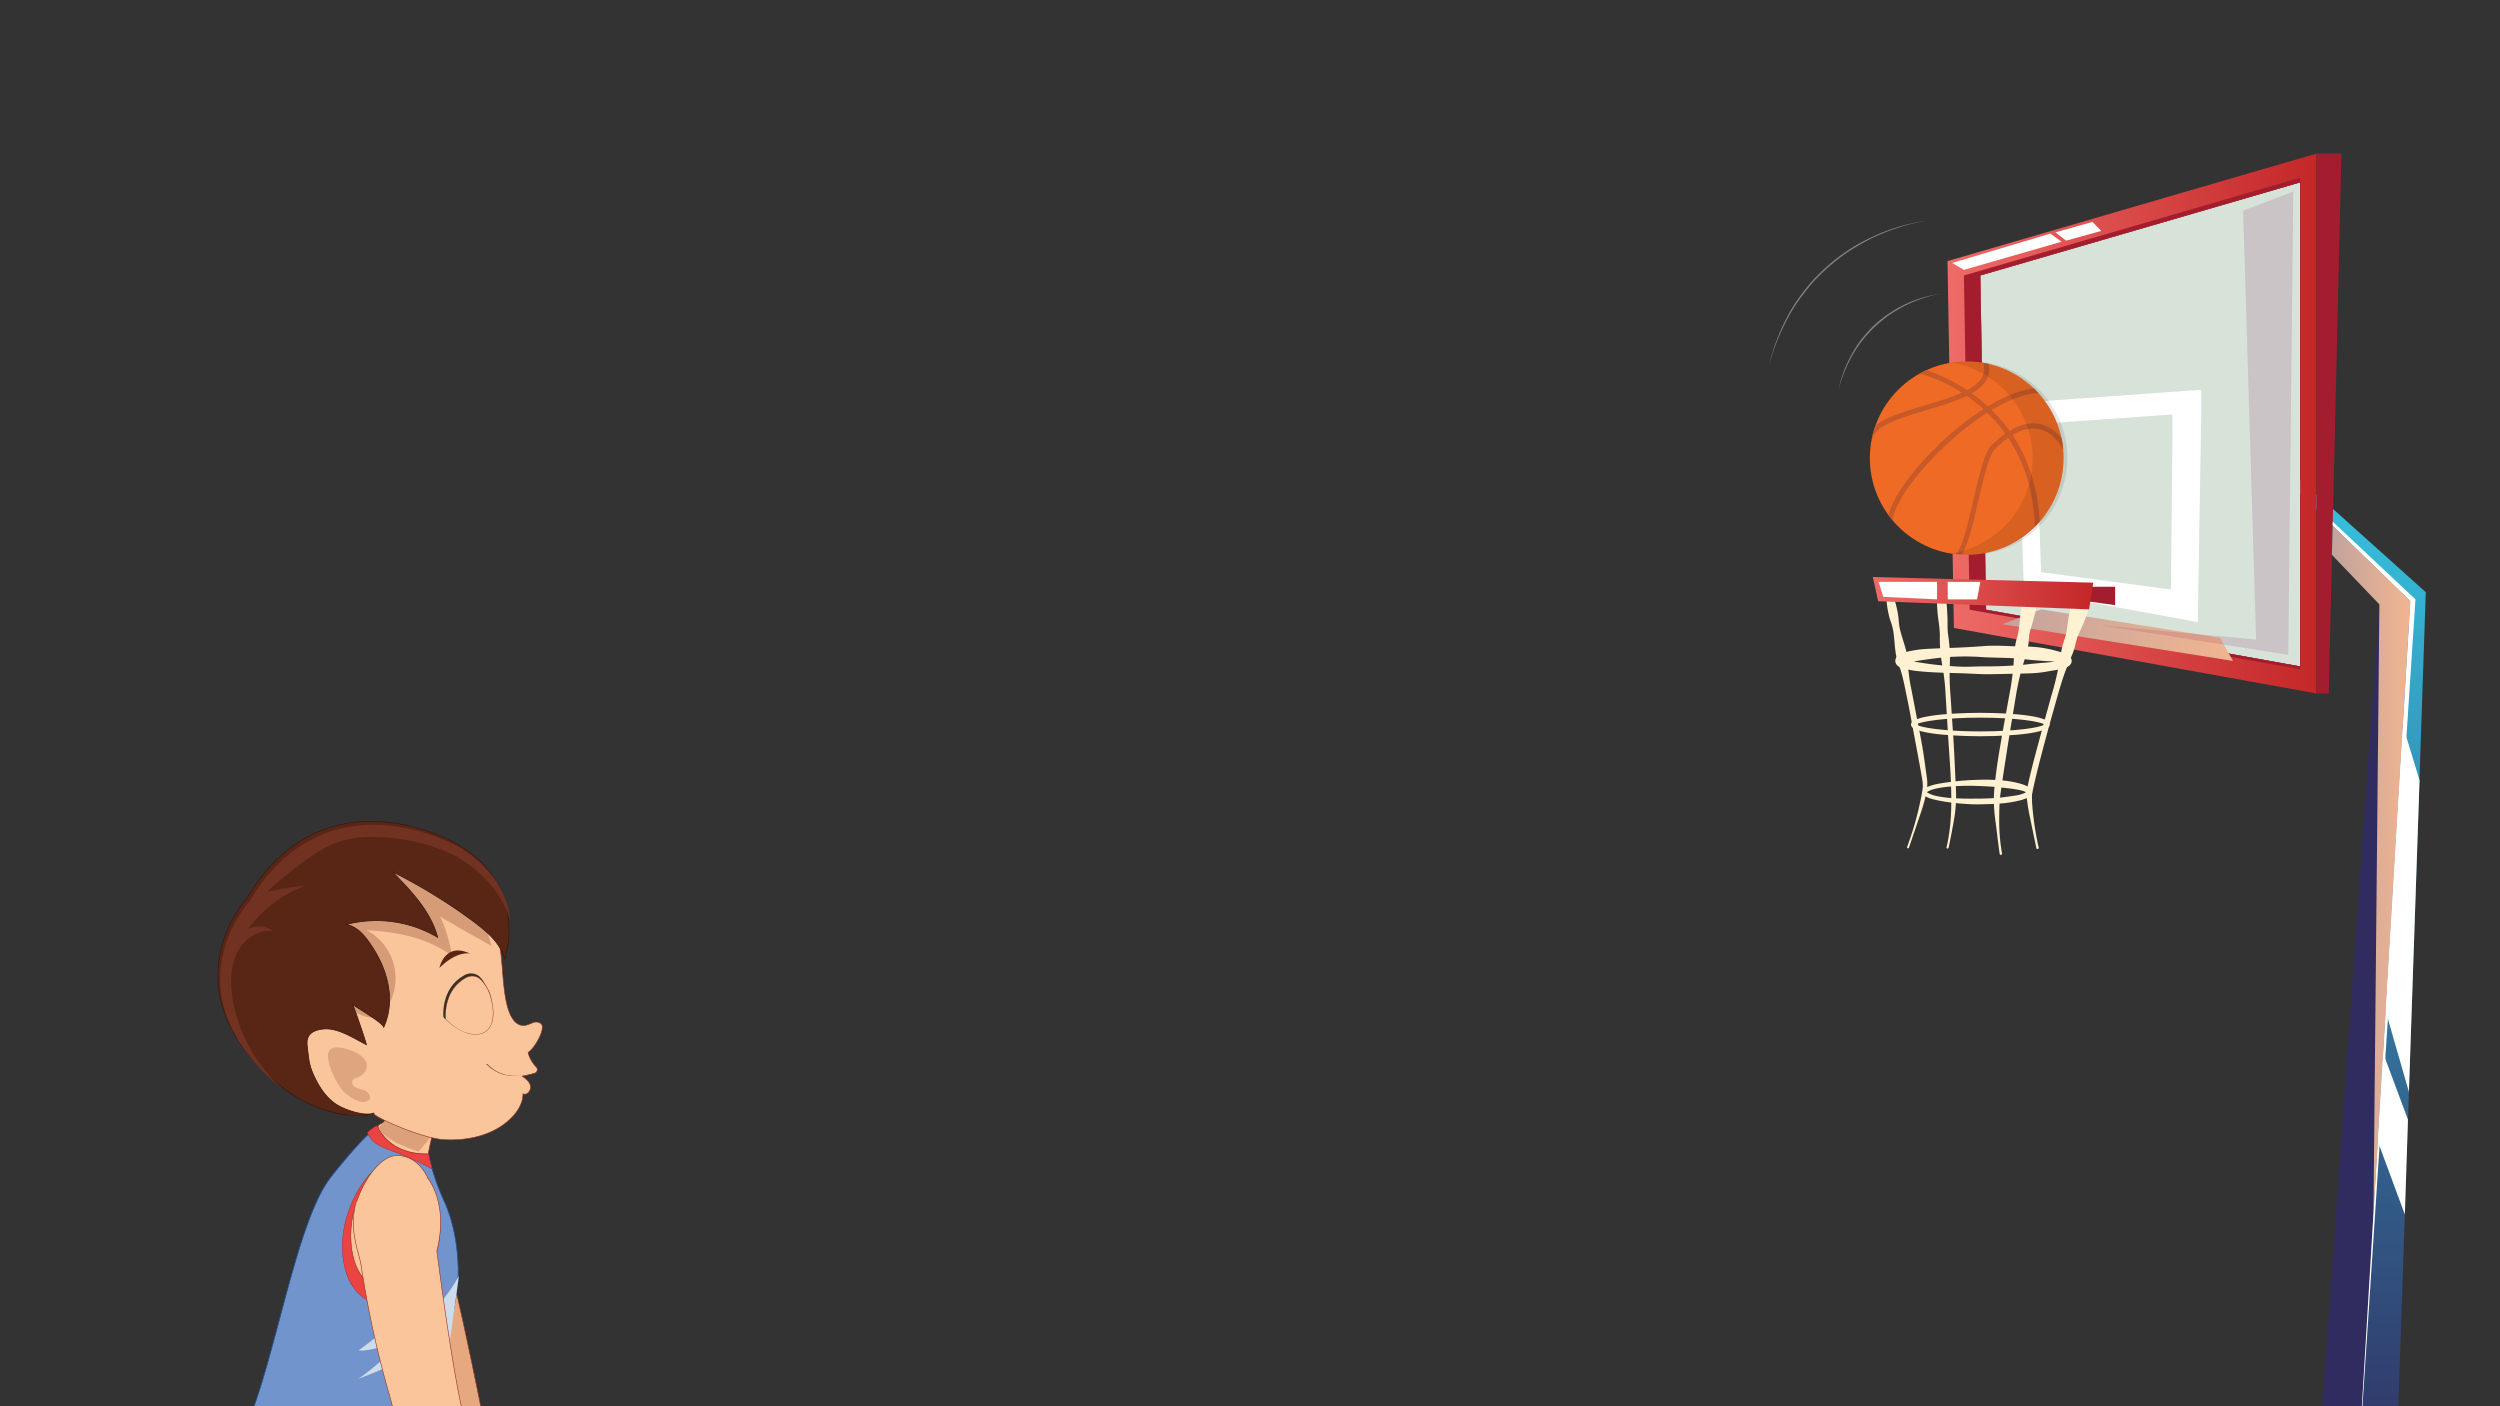 <svg xmlns="http://www.w3.org/2000/svg" xmlns:xlink="http://www.w3.org/1999/xlink" viewBox="0 0 1600 900"><rect x="0" y="0" width="1600" height="900" fill="#333333" stroke="none"/><defs><style>.cls-1{fill:none;}.cls-2{isolation:isolate;}.cls-3{clip-path:url(#clip-path);}.cls-4{fill:#d7e2d9;}.cls-5{fill:url(#Áåçûìÿííûé_ãðàäèåíò_29);}.cls-6{fill:url(#Áåçûìÿííûé_ãðàäèåíò_88);}.cls-7{fill:#302c5f;}.cls-8{fill:url(#Áåçûìÿííûé_ãðàäèåíò_146);}.cls-9{fill:url(#Áåçûìÿííûé_ãðàäèåíò_146-2);}.cls-10{fill:url(#Áåçûìÿííûé_ãðàäèåíò_18);}.cls-11,.cls-13{fill:#fff;}.cls-12{fill:#a41d2e;}.cls-13{mix-blend-mode:soft-light;}.cls-14,.cls-15,.cls-18,.cls-39{mix-blend-mode:multiply;}.cls-14{fill:url(#Áåçûìÿííûé_ãðàäèåíò_106);}.cls-15{fill:url(#Áåçûìÿííûé_ãðàäèåíò_106-2);}.cls-16{fill:#fff1d1;}.cls-17{fill:url(#Áåçûìÿííûé_ãðàäèåíò_18-2);}.cls-18{fill:#8b1f5f;opacity:0.15;}.cls-19{fill:#80807f;}.cls-20{fill:#e6a97f;}.cls-20,.cls-23,.cls-25{stroke:#933220;}.cls-20,.cls-21,.cls-22,.cls-23,.cls-25,.cls-27{stroke-miterlimit:10;}.cls-20,.cls-25{stroke-width:0.38px;}.cls-21{fill:#7294cc;stroke:#1e5699;}.cls-21,.cls-23,.cls-27{stroke-width:0.5px;}.cls-22{fill:#eb4341;stroke:#a71f24;stroke-width:0.25px;}.cls-23,.cls-25,.cls-33{fill:#fac59b;}.cls-24{fill:#dca07b;}.cls-26{fill:#d59c77;}.cls-27,.cls-35{fill:#592616;}.cls-27{stroke:#3a1911;}.cls-28{fill:#723221;}.cls-29{fill:#dfa57f;}.cls-30{fill:#3a3023;}.cls-31{fill:#322517;}.cls-32{fill:#fff3e3;}.cls-34{fill:#933220;}.cls-36{fill:#cddbeb;}.cls-37{fill:#ef6a24;}.cls-38{fill:#c85928;}.cls-39{opacity:0.1;}</style><clipPath id="clip-path"><rect class="cls-1" x="0.3" y="0.3" width="1600" height="900"/></clipPath><linearGradient id="Áåçûìÿííûé_ãðàäèåíò_29" x1="744.98" y1="972.7" x2="744.98" y2="306.85" gradientTransform="matrix(-1, 0, 0, 1, 2257.28, 0)" gradientUnits="userSpaceOnUse"><stop offset="0" stop-color="#302c5f"/><stop offset="1" stop-color="#36c2df"/></linearGradient><linearGradient id="Áåçûìÿííûé_ãðàäèåíò_88" x1="850.09" y1="259.12" x2="876.29" y2="259.12" gradientTransform="matrix(-1, 0, 0, 1, 2257.28, 0)" gradientUnits="userSpaceOnUse"><stop offset="0" stop-color="#92949a"/><stop offset="0.57" stop-color="#725870"/><stop offset="1" stop-color="#c19980"/></linearGradient><linearGradient id="Áåçûìÿííûé_ãðàäèåíò_146" x1="856.28" y1="276.84" x2="856.28" y2="260.26" gradientTransform="matrix(-1, 0, 0, 1, 2257.28, 0)" gradientUnits="userSpaceOnUse"><stop offset="0" stop-color="#fad6ac"/><stop offset="0.57" stop-color="#f19065"/><stop offset="1" stop-color="#e7c7c0"/></linearGradient><linearGradient id="Áåçûìÿííûé_ãðàäèåíò_146-2" x1="880.71" y1="261.16" x2="880.71" y2="253.32" xlink:href="#Áåçûìÿííûé_ãðàäèåíò_146"/><linearGradient id="Áåçûìÿííûé_ãðàäèåíò_18" x1="1246.45" y1="271.05" x2="1482.54" y2="271.05" gradientUnits="userSpaceOnUse"><stop offset="0" stop-color="#ee6b68"/><stop offset="1" stop-color="#c42728"/></linearGradient><linearGradient id="Áåçûìÿííûé_ãðàäèåíò_106" x1="714.65" y1="556.87" x2="764.87" y2="556.87" gradientTransform="matrix(-1, 0, 0, 1, 2257.28, 0)" gradientUnits="userSpaceOnUse"><stop offset="0" stop-color="#f1b590"/><stop offset="1" stop-color="#c2a39e"/></linearGradient><linearGradient id="Áåçûìÿííûé_ãðàäèåíò_106-2" x1="828.22" y1="406.5" x2="975.8" y2="406.5" xlink:href="#Áåçûìÿííûé_ãðàäèåíò_106"/><linearGradient id="Áåçûìÿííûé_ãðàäèåíò_18-2" x1="1198.56" y1="379.66" x2="1339.68" y2="379.66" xlink:href="#Áåçûìÿííûé_ãðàäèåíò_18"/></defs><g class="cls-2"><g id="Layer_1" data-name="Layer 1"><g id="b"><g class="cls-3"><g id="b-2" data-name="b"><polygon class="cls-4" points="1271.1 390.2 1267.4 176.3 1472 116.7 1472 426.5 1271.1 390.2"/><polygon class="cls-5" points="1472 306.8 1472 316.2 1476.5 320.5 1482.5 326.4 1492.9 336.4 1542.6 384.7 1507.2 972.7 1532.5 972.7 1552.5 379 1493.2 325.8 1482.5 316.3 1476.5 310.8 1472 306.8"/><polygon class="cls-6" points="1381 253.3 1393.9 259.7 1393.9 259.7 1395.1 260.3 1407 266.2 1407.2 257.4 1398.2 252.1 1381 253.3"/><polygon class="cls-7" points="1472 316.2 1472 333.9 1476.7 338.8 1482.5 344.9 1492.4 355.1 1522.8 386.8 1482.1 958.8 1507.2 972.7 1542.6 384.7 1492.9 336.4 1482.5 326.4 1476.5 320.5 1472 316.2"/><polygon class="cls-8" points="1395.1 260.3 1395 271.4 1406.8 276.8 1407 266.2 1395.1 260.3"/><polygon class="cls-9" points="1359.2 254.8 1372.9 261.2 1393.9 259.7 1381 253.3 1381 253.3 1359.2 254.8"/><path class="cls-10" d="M1331.8,256.8l27.4-2h0l21.8-1.5h0l12.9,6.4-21,1.5-44.1,3.1Zm75.5-5.4v6l-9-5.3Zm-75.5,5.4,27.4-2h0l21.8-1.5h0l17.2-1.2,9.1-.7v6l-.2,8.8-.2,10.6-1.9,119.4-108.3-19.7-1-29.4h0l-3-87.5Zm-29.5,114.1,91.6,12.1,1.1-111.6V260.3l-1.2-.6h0l-21,1.5-44.1,3.1-30,2.1,2.2,67.1Zm29.5-114.1,27.4-2h0l21.8-1.5h0l17.2-1.2,9.1-.7v6l-.2,8.8-.2,10.6-1.9,119.4-108.3-19.7-1-29.4h0l-3-87.5Zm-29.5,114.1,91.6,12.1,1.1-111.6V260.3l-1.2-.6h0l-21,1.5-44.1,3.1-30,2.1,2.2,67.1Zm29.5-114.1,27.4-2h0l21.8-1.5h0l17.2-1.2,9.1-.7v6l-.2,8.8-.2,10.6-1.9,119.4-108.3-19.7-1-29.4h0l-3-87.5Zm-29.5,114.1,91.6,12.1,1.1-111.6V260.3l-1.2-.6h0l-21,1.5-44.1,3.1-30,2.1,2.2,67.1Zm29.5-114.1,27.4-2h0l21.8-1.5h0l17.2-1.2,9.1-.7v6l-.2,8.8-.2,10.6-1.9,119.4-108.3-19.7-1-29.4h0l-3-87.5Zm-29.5,114.1,91.6,12.1,1.1-111.6V260.3l-1.2-.6h0l-21,1.5-44.1,3.1-30,2.1,2.2,67.1Zm29.5-114.1,27.4-2h0l21.8-1.5h0l17.2-1.2,9.1-.7v6l-.2,8.8-.2,10.6-1.9,119.4-108.3-19.7-1-29.4h0l-3-87.5Zm-29.5,114.1,91.6,12.1,1.1-111.6V260.3l-1.2-.6h0l-21,1.5-44.1,3.1-30,2.1,2.2,67.1Zm29.5-114.1,27.4-2h0l21.8-1.5h0l17.2-1.2,9.1-.7v6l-.2,8.8-.2,10.6-1.9,119.4-108.3-19.7-1-29.4h0l-3-87.5Zm-29.5,114.1,91.6,12.1,1.1-111.6V260.3l-1.2-.6h0l-21,1.5-44.1,3.1-30,2.1,2.2,67.1ZM1482.5,98.3V443.8l-232-41.9-4.1-234.8Zm-10.4,18.4L1433.5,128l-56.6,16.5-84.6,24.6-4.2,1.2-20.7,6,3.2,182.2.5,31.7,149.7,27.1,51.3,9.2ZM1407,266.2l-.2,10.6-1.9,119.4-108.3-19.7-1-29.4h0l-3-87.5,39.2-2.7,27.4-2h0l21.8-1.5h0l17.2-1.2,9.1-.7v6Zm-13.1-6.5h0l-21,1.5-44.1,3.1-30,2.1,2.2,67.1,1.3,37.4,91.6,12.1,1.1-111.6V260.3Zm-62.1-2.9,27.4-2h0l21.8-1.5h0l17.2-1.2,9.1-.7v6l-.2,8.8-.2,10.6-1.9,119.4-108.3-19.7-1-29.4h0l-3-87.5Zm-29.5,114.1,91.6,12.1,1.1-111.6V260.3l-1.2-.6h0l-21,1.5-44.1,3.1-30,2.1,2.2,67.1Zm29.5-114.1,27.4-2h0l21.8-1.5h0l17.2-1.2,9.1-.7v6l-.2,8.8-.2,10.6-1.9,119.4-108.3-19.7-1-29.4h0l-3-87.5Zm-29.5,114.1,91.6,12.1,1.1-111.6V260.3l-1.2-.6h0l-21,1.5-44.1,3.1-30,2.1,2.2,67.1Zm29.5-114.1,27.4-2h0l21.8-1.5h0l17.2-1.2,9.1-.7v6l-.2,8.8-.2,10.6-1.9,119.4-108.3-19.7-1-29.4h0l-3-87.5Zm-29.5,114.1,91.6,12.1,1.1-111.6V260.3l-1.2-.6h0l-21,1.5-44.1,3.1-30,2.1,2.2,67.1Zm29.5-114.1,27.4-2h0l21.8-1.5h0l17.2-1.2,9.1-.7v6l-.2,8.8-.2,10.6-1.9,119.4-108.3-19.7-1-29.4h0l-3-87.5Zm-29.5,114.1,91.6,12.1,1.1-111.6V260.3l-1.2-.6h0l-21,1.5-44.1,3.1-30,2.1,2.2,67.1Zm29.5-114.1,27.4-2h0l21.8-1.5h0l17.2-1.2,9.1-.7v6l-.2,8.8-.2,10.6-1.9,119.4-108.3-19.7-1-29.4h0l-3-87.5Zm-29.5,114.1,91.6,12.1,1.1-111.6V260.3l-1.2-.6h0l-21,1.5-44.1,3.1-30,2.1,2.2,67.1Zm29.5-114.1,27.4-2h0l21.8-1.5h0l17.2-1.2,9.1-.7v6l-.2,8.8-.2,10.6-1.9,119.4-108.3-19.7-1-29.4h0l-3-87.5Zm-29.5,114.1,91.6,12.1,1.1-111.6V260.3l-1.2-.6h0l-21,1.5-44.1,3.1-30,2.1,2.2,67.1Z"/><path class="cls-11" d="M1331.3,255l28.2-2h0l22.3-1.6h0l17.7-1.3,9.3-.6v15.1l-.2,11-2,122.5-111.3-20.2-1-30.2h0l-3-89.8Zm-25,111.2,83.1,11.1,1-101.4V265.8l-1-.5h0l-19.1,1.4-40,2.8-27.3,1.9,2.1,60.9Z"/><path class="cls-12" d="M1256.9,176.3l3.7,213.9,139.2,25.2,72.3,13v-1.9l-51.3-9.2-149.7-27.1c-.9-53.1-3.4-197.5-3.7-213.9l204.7-59.6v-3Z"/><polygon class="cls-12" points="1482.5 98.3 1498.5 98.3 1490.4 443.8 1482.5 443.8 1482.5 98.3"/><polygon class="cls-13" points="1548.5 499.3 1537.8 464.3 1526.8 647 1541.7 698.8 1548.5 499.3"/><polygon class="cls-13" points="1541.1 716.6 1525.2 673.9 1521.8 730.5 1539.1 777.3 1541.1 716.6"/><polygon class="cls-14" points="1522.8 386.8 1519 777.3 1542.6 384.7 1492.9 336.4 1492.4 355.1 1522.8 386.8"/><polygon class="cls-13" points="1493 333.9 1545.9 383.6 1507.2 972.7 1542.6 384.7 1492.9 336.4 1493 333.9"/><polygon class="cls-15" points="1306.4 390 1420.8 408.2 1429.1 423 1281.5 399.5 1306.4 390"/><polygon class="cls-12" points="1353.7 375.5 1353.7 387.3 1334.2 384.6 1334.2 375.5 1353.7 375.5"/><path class="cls-16" d="M1267.4,471.2c-4.5,0-44.4-.2-44.4-7.5s39.9-7.5,44.4-7.5,44.4.2,44.4,7.5S1272,471.2,1267.4,471.2Zm-41.1-7.5c2.7,1.9,17.9,4.4,41.1,4.4s38.5-2.5,41.1-4.4c-2.6-1.9-17.8-4.4-41.1-4.4S1229,461.8,1226.3,463.7Z"/><path class="cls-16" d="M1336.3,391.2c-1,3.1-2.2,6.2-3.5,9.2s-3,6-3.8,9.1l-1.2,4.8a43.4,43.4,0,0,1-1.6,4.7c-1.3,3-2.6,6.1-3.8,9.1-2.4,6.2-4.2,12.5-6,18.8l-5.3,18.9c-3.4,12.7-6.9,25.4-9.7,38.1l-.5,2.3-.4,2.2c-.1,1.5,0,3.1,0,4.7.2,3.2.5,6.5.9,9.7a182.7,182.7,0,0,0,3.3,19.4.8.8,0,1,1-1.5.3h0l-4-19.3c-.7-3.2-1.3-6.5-1.7-9.8a42,42,0,0,1-.5-5.1l.3-2.7.4-2.5c2.8-13,6.4-25.5,9.8-38.3l5.2-18.9a185.8,185.8,0,0,0,4.8-19.2c.6-3.2,1.2-6.5,1.7-9.7a33.8,33.8,0,0,1,1.1-4.8l1.5-4.7c1-3.2,1.2-6.5,1.7-9.8a79.4,79.4,0,0,1,2-9.7,5.7,5.7,0,0,1,6.9-4,5.8,5.8,0,0,1,4,7Z"/><path class="cls-16" d="M1212.7,384.5a64.6,64.6,0,0,1,2.2,9.9c.2,1.6.3,3.3.5,5a26.6,26.6,0,0,0,1,4.9c1.6,6.5,4.5,12.8,4.6,19.6.1,3.4.6,6.8,1,10.1s1.2,6.6,1.8,9.9l3.8,19.8c1.3,6.6,2.6,13.1,3.6,19.8l1.4,10,.7,5a31.1,31.1,0,0,1,.1,5.3c-.9,7-3,13.3-5.2,19.7l-6.5,19.1c-.2.3-.5.5-.8.3a.6.6,0,0,1-.4-.7h0c2.3-6.3,4.4-12.7,6.1-19.2.9-3.2,1.6-6.5,2.3-9.7a82.1,82.1,0,0,0,1.7-9.7c.1-3.1-.7-6.3-1.2-9.6l-1.8-9.9-3.7-19.7c-1.2-6.6-2.4-13.2-3.8-19.8-.7-3.3-1.3-6.6-2.1-9.8a83,83,0,0,0-2.9-9.7c-2.5-6.3-2.3-13.2-3.2-19.9a42.6,42.6,0,0,0-1-4.9c-.5-1.6-1.1-3.2-1.6-4.8a66.3,66.3,0,0,1-1.8-9.9,2.7,2.7,0,0,1,2.4-3A2.6,2.6,0,0,1,1212.7,384.5Z"/><path class="cls-16" d="M1303.5,388.2c-.8,3.3-1.6,6.5-2.5,9.8s-2.2,6.4-2.4,9.8c-.2,1.6-.2,3.3-.5,5s-.7,3.3-1.1,4.9c-.9,3.2-1.9,6.5-2.9,9.7a168.5,168.5,0,0,0-4.2,19.7l-3.3,19.8c-2.1,13.2-4.2,26.5-6.1,39.7-1,6.4-1,13.1-1,19.8a119.7,119.7,0,0,0,1.8,19.9h0a.8.8,0,0,1-.6.8.7.7,0,0,1-.9-.6h0c-1-6.7-1.7-13.4-2.6-20.1s-1.5-13.4-.9-20.4c1.1-13.5,3.5-26.7,5.8-39.9l3.6-19.9a190.8,190.8,0,0,0,2.9-19.9c.2-3.4.4-6.8.8-10.1a40.1,40.1,0,0,1,.7-5c.3-1.6.9-3.2,1.3-4.9s1.1-6.6,1.4-10,.7-6.7,1.2-10a4.8,4.8,0,1,1,9.6,1.3A.7.7,0,0,1,1303.5,388.2Z"/><path class="cls-16" d="M1245.8,386.1c.3,3.3.5,6.5.6,9.8s-.1,6.5.3,9.8a97.8,97.8,0,0,1,1.2,19.5,159.9,159.9,0,0,0,.4,19.6l1.3,19.5c1,13.1,1.5,26.1,2.1,39.2a86.8,86.8,0,0,1-.9,19.7c-1.1,6.5-2.3,12.9-3.7,19.3,0,.4-.4.6-.8.6a.7.7,0,0,1-.5-.9h0c3-12.7,3.3-25.8,2.9-38.6s-1.6-26-2.3-39.1l-1.2-19.5a143.7,143.7,0,0,0-2.2-19.5,97.5,97.5,0,0,1-1.5-19.5,79.7,79.7,0,0,0-1-9.7c-.4-3.2-.7-6.5-.8-9.8a2.9,2.9,0,0,1,2.9-3.1A3.1,3.1,0,0,1,1245.8,386.1Z"/><path class="cls-16" d="M1219.3,423a1.8,1.8,0,0,0-.6-1.5c-.2-.1,0-.1,0,0l1.1.5,2.9.9c2.1.5,4.3.9,6.5,1.2,4.3.7,8.8,1.3,13.3,1.7s9,.8,13.5.9,9-.2,13.5-.2a268.3,268.3,0,0,0,27-1.2c4.5-.6,9-.9,13.4-1.3a46.3,46.3,0,0,0,6.5-1l2.9-.8,1.2-.5c0-.1.2-.2,0-.1a1.8,1.8,0,0,0-.5,1.4,2.5,2.5,0,0,0,.5,1.5c.1.1,0,0-.1,0l-1.1-.4-3-.6c-2.1-.3-4.4-.3-6.5-.4-4.5-.3-8.9-.6-13.3-1.1-9-1.2-18-.9-27-1.4a152.2,152.2,0,0,0-27,.3c-4.4.4-8.9,1.1-13.2,1.7l-6.5,1.1-2.9.6-1.1.4c-.1,0-.2.1-.1-.1A2.1,2.1,0,0,0,1219.3,423Zm-6.3,0a4.2,4.2,0,0,1,1.3-3,4.6,4.6,0,0,1,1.4-1,7.5,7.5,0,0,1,2-1,30.4,30.4,0,0,1,3.7-1.1q3.4-.7,6.9-1.2c4.7-.5,9.3-.6,13.8-.8,9.2-.3,18.3-.7,27.4-1.4s18.3.3,27.5.3a72,72,0,0,1,13.8,1.5c2.3.4,4.5,1.1,6.9,1.7l3.6,1.2,2,1,1.3.9a4.6,4.6,0,0,1,1.3,2.9,4.3,4.3,0,0,1-1.4,2.9l-1.3.9-2,.8-3.6.9-7,1.2a78.5,78.5,0,0,1-13.7,1.3c-9.1.2-18.2.5-27.4.5l-13.6-.6-13.7-.4c-4.6-.2-9.2-.4-13.8-.9a54.6,54.6,0,0,1-6.9-1,27.4,27.4,0,0,1-3.7-.8l-2-.8-1.4-1A4,4,0,0,1,1213,423Z"/><path class="cls-16" d="M1233.2,507c0-.2.2.2.7.5l1.7.8a26.4,26.4,0,0,0,4,1.2,79,79,0,0,0,8.5,1.2c5.7.4,11.5.5,17.2.4a140.5,140.5,0,0,0,17.2-.9l8.4-1.2a25,25,0,0,0,3.9-1.1,6.7,6.7,0,0,0,1.7-.8c.5-.2.5-.7.4-.1s0,.1-.5-.1l-1.6-.7a39.6,39.6,0,0,0-4-.9c-2.7-.5-5.5-.8-8.4-1.1-5.6-.7-11.4-1-17.1-1.2a141.1,141.1,0,0,0-17.2.4,60,60,0,0,0-8.5,1.2,29.8,29.8,0,0,0-4,1.1l-1.7.8C1233.4,506.8,1233.2,507.2,1233.2,507Zm-2.7,0,.3-1.1a1.3,1.3,0,0,1,.5-.7,5.3,5.3,0,0,1,1.2-1,8.8,8.8,0,0,1,2.2-1,35.2,35.2,0,0,1,4.3-1.3c2.9-.6,5.9-1,8.8-1.4a169.6,169.6,0,0,1,17.5-1.4,129.4,129.4,0,0,1,17.6.5,64.9,64.9,0,0,1,8.8,1.6,32.2,32.2,0,0,1,4.4,1.4,12.7,12.7,0,0,1,2.3,1.2,9.1,9.1,0,0,1,1.3,1,2.6,2.6,0,0,1,.5.9,2.3,2.3,0,0,1,0,2.6,1.7,1.7,0,0,1-.6.8c-.4.6-.8.7-1.2,1.1a14.6,14.6,0,0,1-2.3,1,27.1,27.1,0,0,1-4.4,1.3,70.4,70.4,0,0,1-8.8,1.5c-5.9.6-11.7.7-17.6.8a145.6,145.6,0,0,1-17.5-1.3,87.9,87.9,0,0,1-8.7-1.5,36,36,0,0,1-4.4-1.2l-2.2-1a5.3,5.3,0,0,1-1.2-1,1.3,1.3,0,0,1-.5-.7Z"/><polygon class="cls-17" points="1339.7 372.9 1337 390 1202 384.8 1198.6 369.3 1339.7 372.9"/><polygon class="cls-13" points="1239.7 372.4 1239.7 383.6 1205.3 382 1202.3 372.4 1239.7 372.4"/><polygon class="cls-13" points="1246.5 372.4 1267.4 372.4 1265.3 383.6 1246.6 383.6 1246.5 372.4"/><polygon class="cls-13" points="1292.6 259.5 1295.6 347 1301 333.5 1298.8 266.4 1328.8 264.3 1331.8 256.8 1292.6 259.5"/><polygon class="cls-18" points="1467.7 122.6 1464.5 419.1 1344 400.1 1443.9 409.3 1435.6 134.8 1467.7 122.6"/><polygon class="cls-13" points="1319.4 154.7 1312.2 149.5 1249.4 168.3 1256.9 172.7 1319.4 154.7"/><polygon class="cls-13" points="1322.3 154 1315.5 148.7 1339.2 142 1344.8 147.8 1322.3 154"/><path class="cls-19" d="M1242.3,188a65.6,65.6,0,0,0-11.6,2.9,87.5,87.5,0,0,0-11,4.5,106.2,106.2,0,0,0-10.3,6,94.1,94.1,0,0,0-9.2,7.5,78.4,78.4,0,0,0-14.7,18.6,95.7,95.7,0,0,0-8.9,22c.4-1.9.9-3.9,1.4-5.8l.9-2.8.5-1.5.5-1.4,1.1-2.8,1.2-2.7a54.4,54.4,0,0,1,2.7-5.4,72.2,72.2,0,0,1,6.5-10.1,97.1,97.1,0,0,1,8.1-8.9,79.1,79.1,0,0,1,19.9-13.4A75.5,75.5,0,0,1,1242.3,188Z"/><path class="cls-19" d="M1232.6,141.4a108.8,108.8,0,0,0-17.9,4.4,131,131,0,0,0-17,6.8,154.9,154.9,0,0,0-15.8,9.2,130.9,130.9,0,0,0-14.3,11.5,104.8,104.8,0,0,0-12.3,13.5,112,112,0,0,0-10.2,15.2,147.3,147.3,0,0,0-13.6,34c.8-3,1.5-6,2.4-8.9l1.4-4.4.7-2.2.8-2.1,1.7-4.3c.5-1.4,1.2-2.8,1.8-4.2s2.7-5.6,4.1-8.3a111,111,0,0,1,10.2-15.4,99.5,99.5,0,0,1,12.4-13.6,113.4,113.4,0,0,1,14.4-11.5,109.9,109.9,0,0,1,16-9.1,120,120,0,0,1,17.2-6.7,89.3,89.3,0,0,1,8.9-2.3A69.3,69.3,0,0,1,1232.6,141.4Z"/><g id="_004" data-name="004"><path class="cls-20" d="M330.7,1021.5s-41.1-70.9-50.4-96.2-33.8-143.5-33.8-143.5,9.4-30.6,24.2-23S330.7,1021.5,330.7,1021.5Z"/><path class="cls-21" d="M293,900l-8.4,2.7a405.1,405.1,0,0,1-51.4,4.5c-34,.7-79.9,18.4-71.4-4.9,16.6-45.5,29.5-123.1,50-149,11.7-14.8,19.2-22.9,23.9-27.3a27.7,27.7,0,0,1,5.5-4.3c1.7-.9,2.2-.5,2.2,0l19.7,6.9,7.5,5.2,3.7,3.6s1,11.6,9.9,31.2c5.1,11.1,8.4,25.2,9,42.1C294.2,841.2,278.1,860.5,293,900Z"/><path class="cls-22" d="M276.6,748.2a171.6,171.6,0,0,0-22-10.2c-15.6-5.7-16.1-7.2-19.6-13.1a32.8,32.8,0,0,1,5.9-4.4l33.2,18Z"/><path class="cls-23" d="M301.1,709.2c-2.1.2-4.5.3-7.1.3-7.2,4-13.8,6.7-15.6,11.2s-4.3,17.8-4.3,17.8c-18.1.4-26.8-8.2-30.7-14.3s1-3.4,3.9-7.8a7.5,7.5,0,0,0,.7-1.2,26.2,26.2,0,0,0-2.5-28C290.7,665.9,339,705.1,301.1,709.2Z"/><path class="cls-24" d="M301.1,709.2c-2.1.2-4.5.3-7.1.3-7.2,4-22.8,24-26.2,27.5-23.9-7.8-25.3-15-25.5-15.1s14.4-13.2,8.1-24l24.8.7c5.2.2,10.5.3,15.4,2S299.1,705.1,301.1,709.2Z"/><path class="cls-25" d="M338,673.5c.5,3.1,2.9,7.1,5.2,9.4a2.4,2.4,0,0,1-.9,3.9,68.4,68.4,0,0,1-8.1,1.9c2.3,1.7,4.8,3.6,5.3,6.4s-2.3,6.2-4.8,4.9c0,5.6-3,10.8-6.8,14.8-10.8,11.4-27.6,15.4-43.3,14.6-13.3-.6-40-12.3-44.4-15.7-.5-.4-.7-.6-.7-.8a54.6,54.6,0,0,0-8.2,1c-7.5,1.3-21.7-2.6-38.3-25.2C150.7,631,146.2,579,204.8,552.2c28-12.9,50.8-9.8,68-1,18.8,9.7,30.8,26.4,35.6,37,2.6,5.6,8.3,4.5,10,10.4,3.9,13.6,2.5,34.5,7.1,48,1.5,4.5,4.4,9.5,9.1,9.7s7.2-3.9,11.3-1.4S342.3,670.8,338,673.5Z"/><path class="cls-26" d="M314.6,605.5l-1.5-.9c-4.9-2.9-10-5.6-15-8.4l-8.6-5.1c-1.7-1.1-7.2-3.4-8.1-5.2a95.7,95.7,0,0,1,7.8,25.4c-1.8-.9-3.5-2.1-5.2-3.1-14.7-8.9-32.2-12-49.4-12.9A35.1,35.1,0,0,1,252,617.2a35.4,35.4,0,0,1-4.2,27.7c-1.8,2.8-4.2,5.5-7.4,6.2a13.9,13.9,0,0,1-7-.7c-8.7-2.8-16.7-8.2-21-16.1-2.8-5.2-3.8-11.2-4.9-17s-2.1-12.7-3.2-19c-.6-3.6-1.2-7.5.6-10.6s3.2-3.6,5-5.2c5.4-4.5,9.4-10.6,14.8-15.2,9.4-8.3,22.1-11.7,34.4-14.1,4.5-.8,9.1-1.6,13.7-2,18.8,9.7,30.8,26.4,35.6,37A108.2,108.2,0,0,1,314.6,605.5Z"/><path class="cls-27" d="M323,613.8c-2.6-10.1-11.1-17.3-19.4-23.6a349,349,0,0,0-52.5-32.3c12,12.3,24.6,25.3,29,42a77,77,0,0,0-58.6-8.2c5.5.8,10,5,13.4,9.5,13.8,18.3,18.4,39.1,10.7,56.2-1-3.2-17.4-12.4-19.9-14.6,1,2,8.4,23.6,8.8,25.8-8.1-4.1-17.7-10.6-26.8-10.1-3.9.3-8.4,1.3-10.3,4.9-1.1,2-1,4.5-.7,6.8,1.1,8.8,1,11.5,4.8,19.5,2.9,6,6.8,12.2,13,16.6s19.9,8.4,24.8,6c.6,1-27,7.9-59.2-16.8h0A120.1,120.1,0,0,1,162.6,679c-49.3-55.3-4.6-104-4.6-104,49.7-83.9,133.7-35.3,133.7-35.3,24,13.9,31.8,32.5,33.6,47.6h0A63.9,63.9,0,0,1,323,613.8Z"/><path class="cls-28" d="M326.8,589.5c-5-16.7-17.3-30.9-32.3-39.9s-35.7-13.6-54.7-13.9a71.4,71.4,0,0,0-19.6,2c-8.8,2.4-16.7,7.3-24.2,12.6a233.9,233.9,0,0,0-25.1,20.5,208.6,208.6,0,0,1,24.7-4.1,82.6,82.6,0,0,0-37.2,28.2,14.7,14.7,0,0,1,16,.9c-9.6-1-18.8,5.7-22.9,14.4s-4.2,18.7-2.8,28.2a99.7,99.7,0,0,0,32.9,59.2,124.7,124.7,0,0,1-17.5-16.4c-49.3-55.3-4.6-104-4.6-104,49.7-83.9,133.7-35.3,133.7-35.3C317.2,555.8,324.9,574.4,326.8,589.5Z"/><path class="cls-29" d="M217.1,695a23.5,23.5,0,0,0,13.4,10c2.3.6,5.4.3,6.2-1.9s-1.6-4.7-4-5.5-7.2-1.5-7.3-4.7,3.2-2.8,5.1-4.1c5.6-3.8,5.7-9.3.2-13.4-3.7-2.8-16.1-7.7-19.8-3.3S214.3,690.9,217.1,695Z"/><path class="cls-30" d="M283.8,651s-2.1-18.8,13.9-27.1a8.2,8.2,0,0,1,9.5,1.4c2.7,2.7,5.4,7.9,6.9,17.9C317.5,666.4,297.8,665.5,283.8,651Z"/><ellipse class="cls-31" cx="306.3" cy="640.3" rx="7.7" ry="10.8" transform="translate(-104.5 61.4) rotate(-9.8)"/><circle class="cls-32" cx="300.9" cy="636.7" r="3" transform="matrix(0.22, -0.97, 0.97, 0.22, -386.97, 787.9)"/><circle class="cls-32" cx="300.9" cy="636.7" r="3" transform="matrix(0.22, -0.97, 0.97, 0.22, -386.97, 787.9)"/><path class="cls-33" d="M285.3,652.2s-2.2-18.5,13.2-26.6a7.9,7.9,0,0,1,9.3,1.4c2.5,2.7,6,6.7,7.4,16.6C318.7,666.4,298.9,666.5,285.3,652.2Z"/><path class="cls-34" d="M285.3,652.2a31.4,31.4,0,0,1,1.6-13.2,25.2,25.2,0,0,1,3-5.9,26.8,26.8,0,0,1,4.5-5l1.4-1,1.4-.9a10.9,10.9,0,0,1,3.1-1.4,8,8,0,0,1,6.5,1.1,23.9,23.9,0,0,1,7.2,11.2,51.8,51.8,0,0,1,1.4,6.6,29.8,29.8,0,0,1,.3,6.7,16.2,16.2,0,0,1-1.8,6.4,9.8,9.8,0,0,1-4.9,4.5,13.5,13.5,0,0,1-6.6.7,20.5,20.5,0,0,1-6.4-1.9A32,32,0,0,1,285.3,652.2Zm0,0A35.5,35.5,0,0,0,296,660a24.5,24.5,0,0,0,6.4,1.8,13,13,0,0,0,6.5-.7,9.8,9.8,0,0,0,4.8-4.4,16,16,0,0,0,1.7-6.4,29.2,29.2,0,0,0-.3-6.6,47.2,47.2,0,0,0-1.5-6.5,26.9,26.9,0,0,0-2.7-6l-2-2.7a12.5,12.5,0,0,0-2.3-2.3,7.4,7.4,0,0,0-6.3-1.1,11.4,11.4,0,0,0-3,1.3l-1.4.9-1.3,1a26.2,26.2,0,0,0-4.5,4.9,21.9,21.9,0,0,0-3,5.9A32.5,32.5,0,0,0,285.3,652.2Z"/><path class="cls-34" d="M311.7,680.8a30.9,30.9,0,0,0,4.8,4,24.4,24.4,0,0,0,5.7,2.6,15.7,15.7,0,0,0,3.1.8l3.1.3a22.7,22.7,0,0,0,6.3-.8,21.8,21.8,0,0,1-6.3.9,17.7,17.7,0,0,1-3.2-.2l-3.1-.7a25.1,25.1,0,0,1-5.8-2.6,23.8,23.8,0,0,1-5-4Z"/><path class="cls-35" d="M281.2,619.5s3.4-16.9,19.6-9.2C300.8,610.3,292.7,608.1,281.2,619.5Z"/><path class="cls-36" d="M282.4,819.1a129.2,129.2,0,0,1-23,33.1,91.3,91.3,0,0,0,34.3-35.7l-5,36.3c-.7,5-1.5,10.3-4.3,14.6l-.2-23.8c-4.8,13.9-18.5,22.5-31.7,29-7.5,3.6-15.2,6.9-23,9.8a169.2,169.2,0,0,0,32.2-29.9c-5,6-24.8,12.9-32.1,11.7,16.4-12.1,19.8-16.1,26.2-20.7C266.9,835.5,272.6,828.8,282.4,819.1Z"/><path class="cls-22" d="M281.7,784.7c0,26.3-17,51-32.7,51s-29.9-12-29.9-38.3,18.4-55,34.1-55S281.7,758.3,281.7,784.7Z"/><path class="cls-25" d="M278.8,778.8c0,24.5-14.7,47.5-28.4,47.5s-25.9-11.1-25.9-35.6,16-51.2,29.7-51.2S278.8,754.3,278.8,778.8Z"/><path class="cls-33" d="M258.3,796.8c0,1,3.3,14.3,3.3,14.3S220,824.4,225.7,786,258.3,796.8,258.3,796.8Z"/><path class="cls-25" d="M273.3,753.4s14.2,15.9,6.3,47.3c0,0,13.1,102.7,20.4,115.3s11.2,35.2,12,69.6,6.5,95.1,4.8,98.6c0,0-15.6,10.7-20.9,5.7s-12.5-60.7-22.2-96.2-16.8-73.3-24.3-100.2a655.5,655.5,0,0,1-18.3-83.7c-1.5-9.2-7.9-22-3.3-40.3"/><ellipse class="cls-37" cx="1258.7" cy="293.2" rx="62" ry="61.9"/><path class="cls-38" d="M1304.5,274.5c9.1,1.7,14.4,10.3,16,13.3a60,60,0,0,0-1.1-7.4,25,25,0,0,0-14.3-9.1c-6-1.1-12.3.4-19,4.5a96.4,96.4,0,0,0-11.4-13.4c11.3-6.8,21.7-10.6,30-10.8l-3-3.1c-8.5,1-18.6,5-29.4,11.6l-5.4-4.7-5-3.7c4.5-2.5,7.9-5.5,9.7-9.1a14.1,14.1,0,0,0,1.1-9.7l-3.6-.7a10.9,10.9,0,0,1-.4,8.9c-1.7,3.3-5.2,6.1-9.7,8.6a111.1,111.1,0,0,0-26.1-12.8l-4.3,2.1h.2a101.8,101.8,0,0,1,26.8,12.3c-6.9,3.1-15.5,5.7-23.9,8.2-12.7,3.8-24.8,7.4-31.5,13a62.8,62.8,0,0,0-2.3,8.5,1.6,1.6,0,0,0,.7-.9c2.4-8,18.5-12.8,34.1-17.5,9.2-2.8,18.6-5.6,26-9.2a66.2,66.2,0,0,1,6.2,4.6,50.5,50.5,0,0,1,4.5,3.8,189.8,189.8,0,0,0-25.3,19.7c-15.8,14.6-32.1,34.4-35.4,48.1l2.6,3.4c1.1-11,15.4-31,35.1-49.1a183.5,183.5,0,0,1,25.4-19.8,91.7,91.7,0,0,1,11.6,13.4,73.7,73.7,0,0,0-8.9,7.6c-4.5,4.5-7.9,19.2-11.5,34.8s-7,30.2-11.2,34.6l3.8.4c4.1-6.5,7.2-20,10.5-34.2s6.8-29.4,10.7-33.3a64.8,64.8,0,0,1,8.4-7.2c9.2,13.8,16.3,32.4,17.1,56.9l3.1-3.3c-1.3-23.7-8.4-41.8-17.4-55.4C1293.8,274.9,1299.4,273.6,1304.5,274.5Z"/><path class="cls-39" d="M1258.7,231.3a63.7,63.7,0,0,0-9.8.8,61.9,61.9,0,0,1,0,122.2,63.7,63.7,0,0,0,9.8.7,61.9,61.9,0,1,0,0-123.7Z"/></g></g></g></g></g></g></svg>